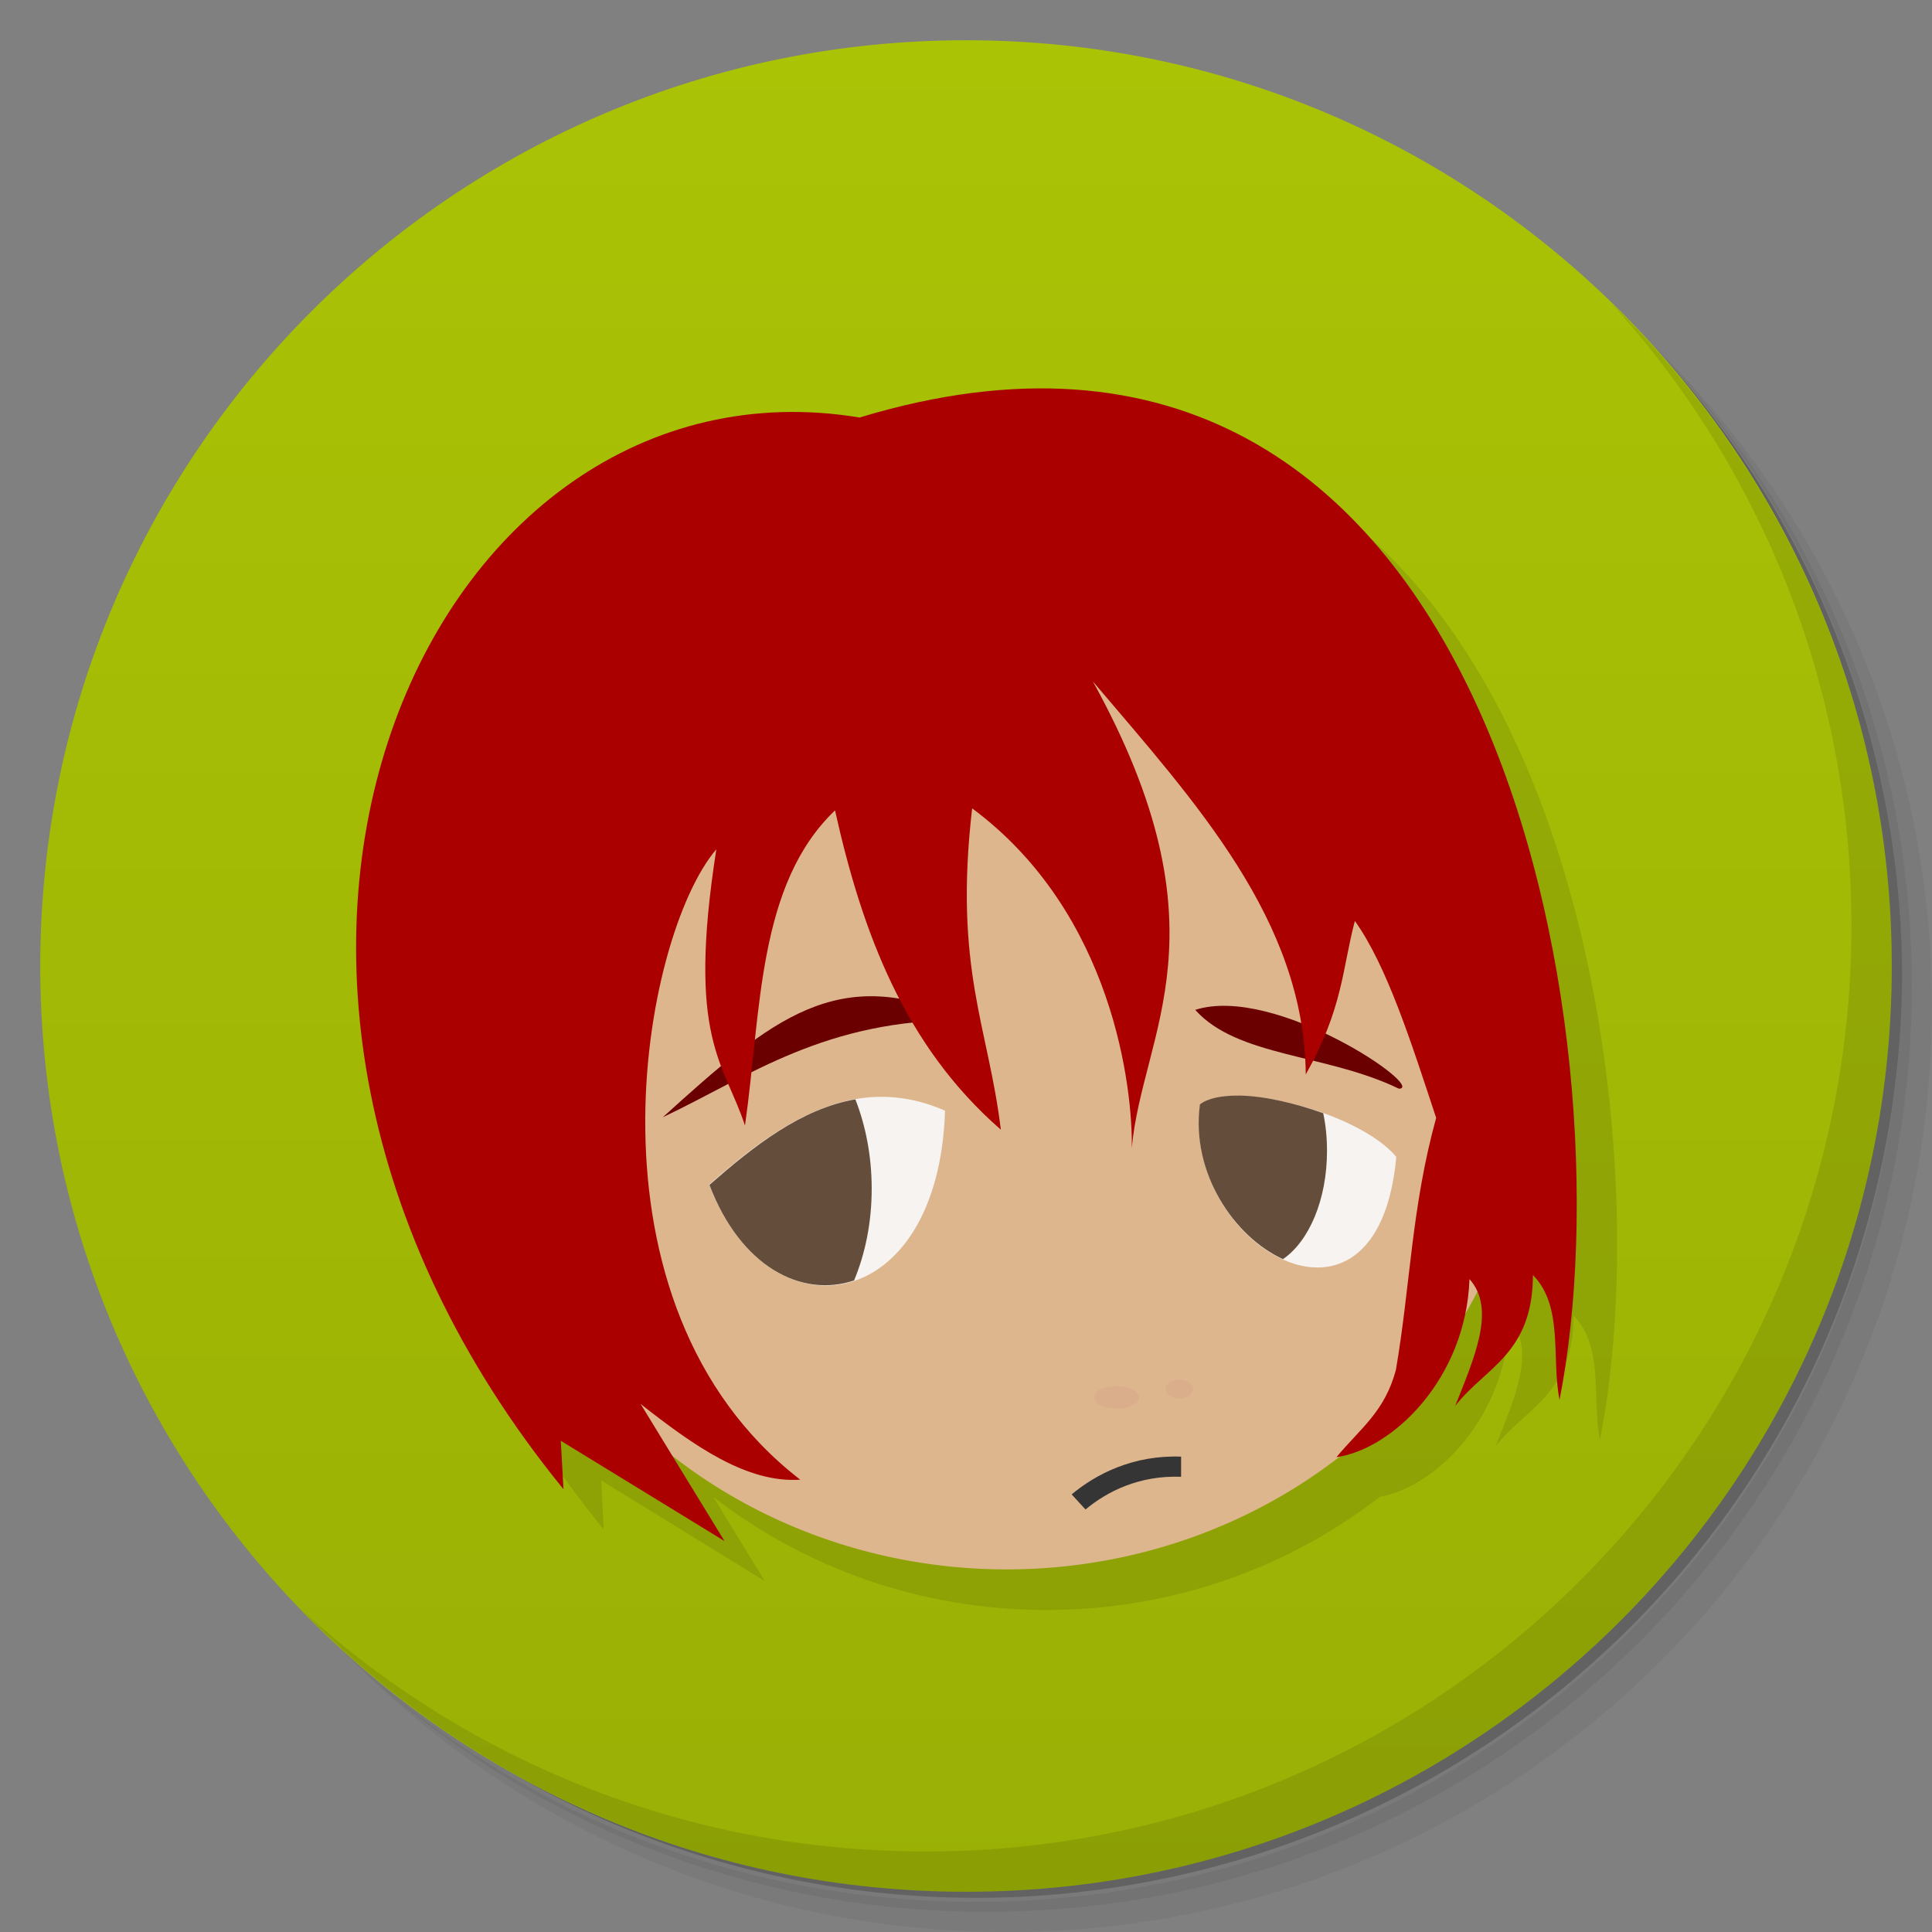 <svg xmlns="http://www.w3.org/2000/svg" viewBox="0 0 48 48"><rect x="0" y="0" width="48" height="48" fill="#808080" stroke="none"/><defs><clipPath><g transform="translate(0,-1004.362)"><path d="m -24 13 c 0 1.105 -0.672 2 -1.5 2 -0.828 0 -1.5 -0.895 -1.5 -2 0 -1.105 0.672 -2 1.5 -2 0.828 0 1.5 0.895 1.5 2 z" transform="matrix(15.333,0,0,11.5,415,878.862)" fill="#1890d0"/></g></clipPath><clipPath><g transform="translate(0,-1004.362)"><path d="m -24 13 c 0 1.105 -0.672 2 -1.5 2 -0.828 0 -1.5 -0.895 -1.5 -2 0 -1.105 0.672 -2 1.5 -2 0.828 0 1.5 0.895 1.5 2 z" transform="matrix(15.333,0,0,11.5,415,878.862)" fill="#1890d0"/></g></clipPath><linearGradient id="linearGradient3882" x1="1" x2="47" gradientUnits="userSpaceOnUse"><stop stop-color="#9ab005" stop-opacity="1"/><stop offset="1" stop-color="#aac305" stop-opacity="1"/></linearGradient></defs><g><path d="m 36.31 5 c 5.859 4.062 9.688 10.831 9.688 18.5 c 0 12.426 -10.07 22.5 -22.5 22.5 c -7.669 0 -14.438 -3.828 -18.5 -9.688 c 1.037 1.822 2.306 3.499 3.781 4.969 c 4.085 3.712 9.514 5.969 15.469 5.969 c 12.703 0 23 -10.298 23 -23 c 0 -5.954 -2.256 -11.384 -5.969 -15.469 c -1.469 -1.475 -3.147 -2.744 -4.969 -3.781 z m 4.969 3.781 c 3.854 4.113 6.219 9.637 6.219 15.719 c 0 12.703 -10.297 23 -23 23 c -6.081 0 -11.606 -2.364 -15.719 -6.219 c 4.16 4.144 9.883 6.719 16.219 6.719 c 12.703 0 23 -10.298 23 -23 c 0 -6.335 -2.575 -12.06 -6.719 -16.219 z" opacity="0.05"/><path d="m 41.28 8.781 c 3.712 4.085 5.969 9.514 5.969 15.469 c 0 12.703 -10.297 23 -23 23 c -5.954 0 -11.384 -2.256 -15.469 -5.969 c 4.113 3.854 9.637 6.219 15.719 6.219 c 12.703 0 23 -10.298 23 -23 c 0 -6.081 -2.364 -11.606 -6.219 -15.719 z" opacity="0.1"/><path d="m 31.25 2.375 c 8.615 3.154 14.75 11.417 14.75 21.13 c 0 12.426 -10.07 22.5 -22.5 22.5 c -9.708 0 -17.971 -6.135 -21.12 -14.75 a 23 23 0 0 0 44.875 -7 a 23 23 0 0 0 -16 -21.875 z" opacity="0.2"/></g><g transform="matrix(0,-1,1,0,0,48)" fill="url(#linearGradient3882)" fill-opacity="1"><path d="M 24,1 C 36.703,1 47,11.297 47,24 47,36.703 36.703,47 24,47 11.297,47 1,36.703 1,24 1,11.297 11.297,1 24,1 z"/></g><path d="m 26.469 10.656 c -1.268 0.04 -2.645 0.27 -4.125 0.719 c -10.675 -1.763 -17.881 13.692 -7.344 26.625 l -0.063 -1.219 4.063 2.5 -1.281 -2.094 c 2.247 1.748 5.14 2.813 8.281 2.813 3.141 0 6.03 -1.064 8.281 -2.813 1.219 -0.213 2.722 -1.567 3.125 -3.563 0.107 -0.184 0.184 -0.373 0.281 -0.563 0.368 0.751 -0.115 1.82 -0.531 2.875 0.736 -0.957 1.934 -1.28 1.938 -3.25 0.767 0.781 0.45 2.053 0.656 3.094 1.614 -8.163 -1.027 -25.507 -13.281 -25.12 z" opacity="0.1" fill="#000" fill-rule="nonzero" stroke="none" fill-opacity="1"/><g><path d="m 40.03 7.531 c 3.712 4.084 5.969 9.514 5.969 15.469 0 12.703 -10.297 23 -23 23 c -5.954 0 -11.384 -2.256 -15.469 -5.969 4.178 4.291 10.01 6.969 16.469 6.969 c 12.703 0 23 -10.298 23 -23 0 -6.462 -2.677 -12.291 -6.969 -16.469 z" opacity="0.1"/></g><path d="M 41 25 A 17 10.507 0 1 1 7 25 17 10.507 0 1 1 41 25 z" transform="matrix(0.765,0,0,1.166,6.647,-2.41)" opacity="1" fill="#ddb68e" fill-rule="nonzero" stroke="none" fill-opacity="1"/><path d="m 29.695 25.09 c 1.991 -0.638 5.766 1.957 5.059 1.958 -1.792 -0.869 -4.01 -0.783 -5.059 -1.958 z" opacity="1" fill="#6b0000" stroke="none" fill-opacity="1"/><path d="m 16.467 27.758 c 2.705 -2.448 4.372 -3.883 7.497 -2.415 -3.458 -0.022 -5.33 1.386 -7.497 2.415 z" opacity="1" fill="#6b0000" stroke="none" fill-opacity="1"/><path d="m 14 37 c -10.537 -12.933 -3.319 -28.39 7.356 -26.627 c 15.782 -4.786 19.17 15.4 17.39 24.407 -0.206 -1.04 0.106 -2.32 -0.661 -3.102 -0.004 1.97 -1.196 2.297 -1.932 3.254 0.468 -1.186 1.025 -2.407 0.356 -3.153 -0.089 2.481 -1.914 4.226 -3.305 4.424 0.582 -0.705 1.203 -1.128 1.477 -2.172 0.357 -2.065 0.386 -4.04 1 -6.257 -0.616 -1.864 -1.22 -3.774 -2.02 -4.894 -0.317 1.207 -0.295 2.172 -1.22 3.814 -0.032 -3.831 -2.747 -6.768 -5.288 -9.763 3.434 6.222 1.223 8.709 0.966 11.593 0.025 -1.438 -0.441 -5.822 -3.966 -8.441 -0.464 3.985 0.409 5.446 0.712 7.983 -2.388 -2.08 -3.444 -4.9 -4.119 -7.932 -1.932 1.843 -1.833 4.999 -2.237 7.831 -0.519 -1.584 -1.451 -2.135 -0.712 -6.864 -1.837 2.141 -3.563 11.298 2.085 15.661 -1.322 0.091 -2.644 -0.84 -3.966 -1.881 l 2.085 3.407 -4.068 -2.492 z" opacity="1" fill="#ab0000" stroke="none" fill-opacity="1"/><path d="m 28.06 34.691 a 0.559 0.28 0 1 1 -1.119 0 0.559 0.28 0 1 1 1.119 0 z" transform="translate(0.242,0.025)" opacity="0.385" fill="#d7a289" fill-rule="nonzero" stroke="none" fill-opacity="1"/><path d="m 28.06 34.691 a 0.559 0.28 0 1 1 -1.119 0 0.559 0.28 0 1 1 1.119 0 z" transform="matrix(0.614,0,0,0.841,12.416,5.335)" opacity="0.385" fill="#d7a289" fill-rule="nonzero" stroke="none" fill-opacity="1"/><path d="m 29.344 36.19 c -1.188 -0.045 -2.115 0.433 -2.719 0.938 l 0.344 0.375 c 0.532 -0.444 1.329 -0.852 2.375 -0.813 l 0 -0.5 z" display="inline" visibility="visible" fill-opacity="1" color="#000" fill="#353535" stroke="none"/><path d="m 17.618 29.429 c 1.476 3.879 5.699 3.263 5.861 -1.834 -2.311 -1.014 -4.21 0.389 -5.861 1.834 z" opacity="1" fill="#f6f3f0" stroke="none" fill-opacity="1"/><path d="m 29.822 27.445 c -0.464 3.461 4.4 6.404 4.869 1.297 -0.945 -1.125 -4.098 -1.912 -4.869 -1.297 z" opacity="1" fill="#f6f3f0" stroke="none" fill-opacity="1"/><path d="m 21.25 27.313 c -1.353 0.234 -2.535 1.171 -3.625 2.125 c 0.775 2.036 2.29 2.814 3.594 2.375 c 0.274 -0.657 0.438 -1.429 0.438 -2.281 c 0 -0.814 -0.154 -1.58 -0.406 -2.219 z" opacity="1" fill="#644e3b" fill-rule="nonzero" stroke="none" fill-opacity="1"/><path d="m 30.781 27.22 c -0.419 -0.005 -0.776 0.065 -0.969 0.219 c -0.23 1.712 0.861 3.297 2.063 3.844 c 0.648 -0.443 1.094 -1.478 1.094 -2.688 c 0 -0.332 -0.031 -0.64 -0.094 -0.938 c -0.716 -0.257 -1.484 -0.43 -2.094 -0.438 z" opacity="1" fill="#644e3b" fill-rule="nonzero" stroke="none" fill-opacity="1"/></svg>